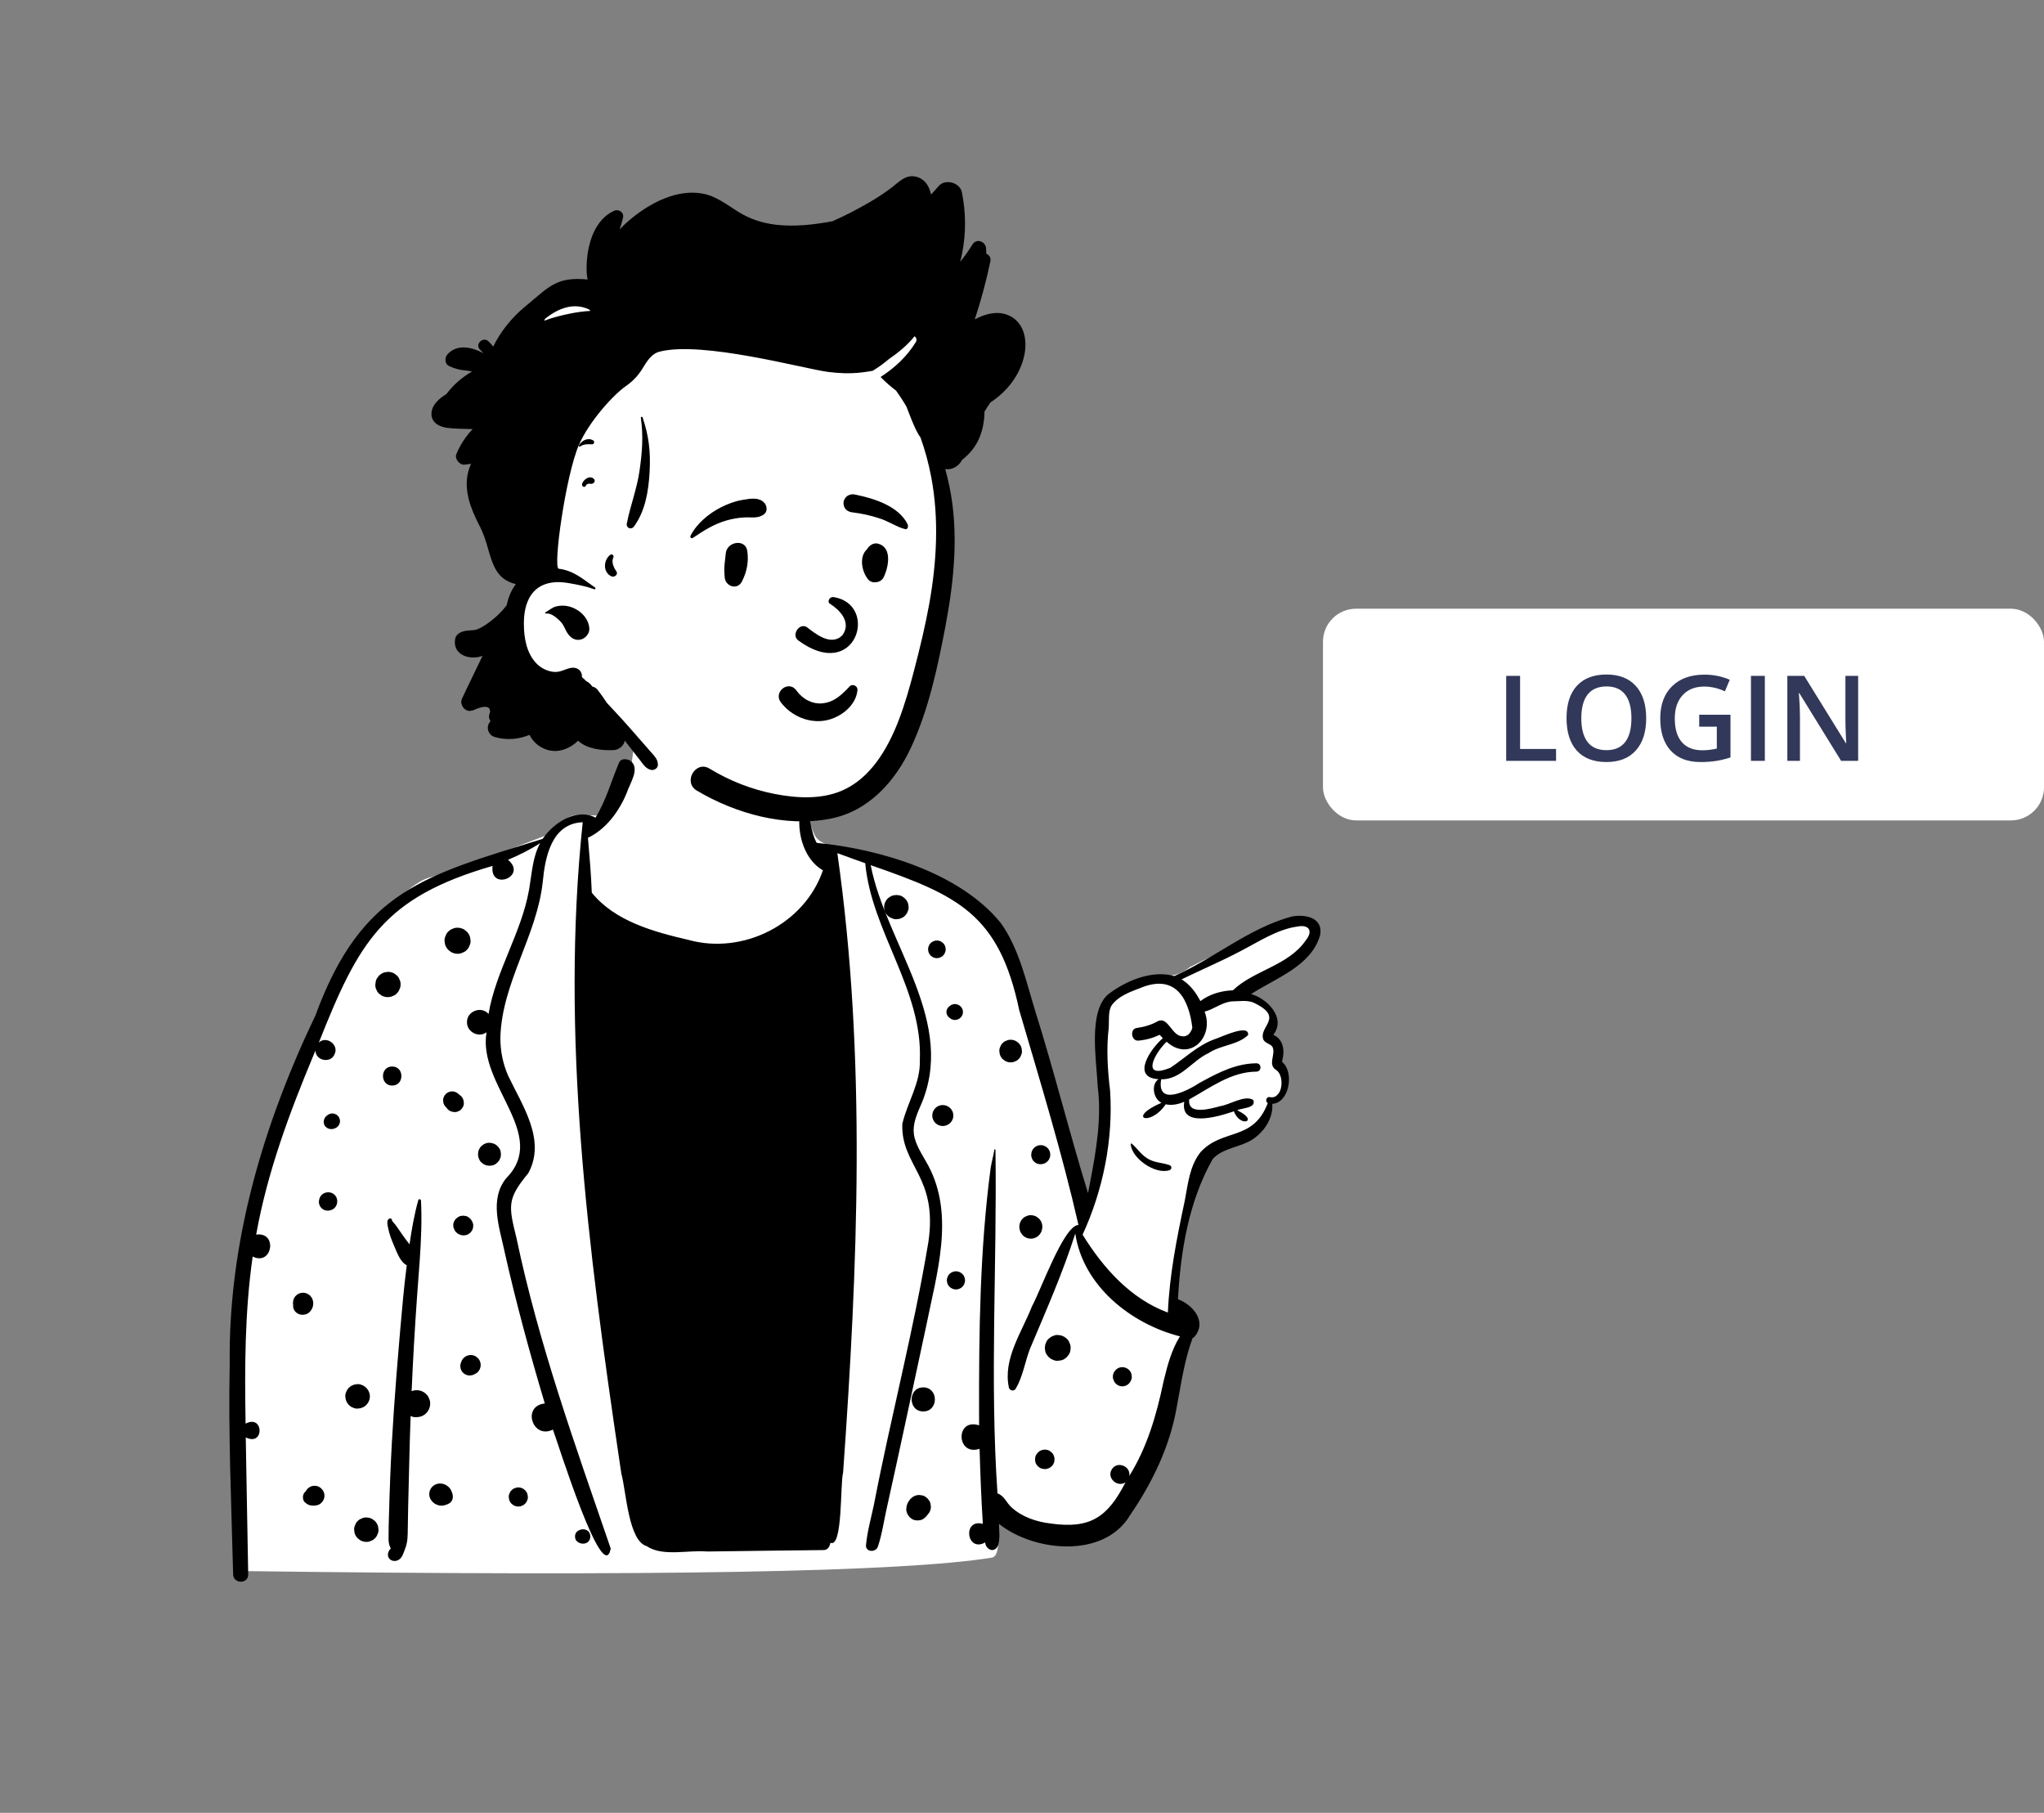 <svg width="309" height="274" viewBox="0 0 309 274" fill="none" xmlns="http://www.w3.org/2000/svg">
<rect x="0" y="0" width="309" height="274" fill="#808080" stroke="none"/>
<path fill-rule="evenodd" clip-rule="evenodd" d="M107.916 107.257C113.122 107.514 121.228 109.746 121.633 111.173C122.266 113.401 120.906 121.752 123.18 126.251C124.15 128.169 127.831 127.997 129.258 128.621C134.031 130.711 148.161 134.674 151.074 139.664C152.241 141.663 159.414 166.47 163.225 179.125C163.655 180.552 164.14 181.872 164.668 183.094L164.862 182.144C166.416 174.495 167.193 169.865 167.193 168.253C167.193 165.734 165.184 155.106 167.193 152.404C169.182 149.728 173.974 147.54 176.131 147.497L176.195 147.496C177.611 147.496 178.84 147.054 179.881 146.168L181.407 145.4C189.173 141.503 193.711 139.365 195.019 138.986C197.107 138.383 200.661 139.669 198.884 141.6C197.699 142.887 194.723 145.165 189.954 148.432L188.156 149.861L188.373 149.975C190.697 151.198 192.064 152.228 192.472 153.064C192.894 153.926 192.692 154.946 191.866 156.123L191.991 156.245C193.035 157.27 193.558 157.958 193.558 158.308V160.019C194.597 161.541 194.857 162.81 194.337 163.827C193.818 164.844 192.994 165.725 191.866 166.47C191.034 168.657 190.045 170.213 188.896 171.139C187.747 172.065 185.762 172.836 182.941 173.452L180.388 179.558L178.319 188.136L177.277 197.708L177.579 197.927C178.982 198.949 179.881 199.707 179.881 200.49C179.881 201.71 174.22 230.393 165.413 231.676C163.509 231.954 153.631 230.592 150.388 227.953L150.436 228.238C151.199 232.848 151.037 235.243 149.951 235.421C136.605 237.609 98.7 238.285 36.237 237.449C35.866 204.29 37.546 182.207 41.279 171.199C50.825 143.046 61.349 133.43 65.031 132.606C68.257 131.885 79.441 127.433 82.568 126.251C84.609 125.48 85.046 123.167 87.372 123.167L87.56 123.168C89.809 123.19 91.803 123.593 92.924 122.436C95.865 119.4 95.042 115.197 96.262 111.173C96.935 108.956 101.528 106.942 107.916 107.257Z" fill="white"/>
<path fill-rule="evenodd" clip-rule="evenodd" d="M93.614 115.207C93.92 114.602 94.731 114.68 95.266 114.955C96.871 116.129 95.192 118.404 94.748 119.836C93.605 122.614 91.621 125.329 88.883 126.628C89.11 129.39 89.367 132.145 89.462 134.916C92.963 139.26 98.867 140.846 104.107 142.065C112.338 144.342 121.628 139.677 124.406 131.539C121.244 129.743 120.221 125.038 121.164 121.756C121.246 121.525 121.604 121.423 121.731 121.681C122.597 123.462 122.481 125.635 123.465 127.394C132.913 128.299 145.105 131.864 151.294 139.506C154.037 143.329 155.124 148.301 156.475 152.732C159.357 161.867 161.654 171.186 164.48 180.33L164.814 178.6C165.727 173.834 166.557 169.004 165.94 164.157L165.929 163.925C165.728 160.068 164.521 152.901 167.511 150.297C170.216 148.23 174.135 146.569 177.529 147.522C183.569 144.833 188.783 140.306 195.216 138.542C197.196 138.135 200.045 138.617 199.577 141.304C198.28 146.003 192.848 147.827 189.135 150.249C191.515 150.895 194.417 153.789 192.557 156.314C192.541 156.359 192.527 156.393 192.513 156.419C194.021 157.088 194.232 158.768 193.862 160.209C193.824 160.589 193.724 160.262 193.948 160.607C195.649 162.212 194.897 166.686 192.334 166.838C192.502 168.958 191.14 171.017 189.416 172.173C187.557 173.419 184.87 173.472 183.331 175.178C179.718 181.549 178.472 189.071 178.078 196.367C180.46 197.259 182.596 199.925 180.433 202.187C180.39 202.192 180.347 202.197 180.304 202.2C179.05 205.548 178.566 209.117 177.902 212.614C176.882 218.579 174.222 224.057 170.826 229.027C166.899 235.606 156.338 234.563 151.017 230.317C151.039 231.431 151.222 232.538 150.866 233.615C150.339 234.776 149.055 234.274 148.928 233.13C146.116 234.712 145.453 229.491 148.58 230.319C148.339 226.544 148.2 222.763 148.087 218.982C144.547 220.128 144.395 214.254 148.015 215.429L148.011 213.805C147.984 201.354 148.122 188.86 149.765 176.507C149.917 175.583 150.174 174.69 150.324 173.771C150.34 173.676 150.488 173.703 150.489 173.794C150.743 191.088 149.613 208.42 150.792 225.72C151.774 226.019 152.165 227.146 152.892 227.802C154.505 229.292 156.703 230.018 158.851 230.27C164.868 231.114 167.466 229.276 170.145 224.045C168.937 224.853 167.304 223.427 168.04 222.148L168.063 222.11C168.828 220.755 170.989 221.567 170.715 223.084C173.409 218.769 174.819 213.904 175.86 208.967L176.001 208.378C176.507 206.282 177.164 203.88 178.38 201.984C170.967 200.095 163.716 194.337 162.556 186.439C160.674 192.353 158.124 198.134 155.694 203.886C154.943 205.886 154.631 208.036 153.555 209.891C153.305 210.32 152.67 210.21 152.529 209.757C151.561 205.431 154.493 201.316 156.015 197.421C157.258 195.22 160.826 185.168 163.038 185.144C160.553 174.247 157.237 163.431 154.08 152.67C151.027 138.139 144.805 135.337 131.625 130.762C134.002 142.88 144.856 154.609 139.08 167.319L138.94 167.648C138.349 169.05 137.859 170.462 138.271 172C138.671 173.492 139.583 174.788 140.312 176.13C144.388 183.712 141.582 192.567 140.006 200.463C138.015 209.723 136.049 218.991 133.991 228.237C133.586 230.081 133.323 231.981 132.71 233.769C132.394 234.691 130.816 234.603 130.918 233.527C131.112 231.44 131.698 229.404 132.128 227.354C134.69 214.081 138.157 200.964 140.361 187.634C141.779 177.765 136.197 176.249 136.405 169.873C137.164 166.612 139.172 163.702 139.057 160.226C139.503 149.589 131.757 140.813 130.8 130.467L129.111 129.864C128.267 129.562 127.424 129.258 126.584 128.946C131.008 159.889 129.664 191.509 127.453 222.605C127.001 224.04 127.431 234.063 125.537 233.173C125.441 233.733 125.144 234.284 124.497 234.281C118.623 234.335 112.748 234.428 106.874 234.498C104.048 234.238 100.165 235.317 97.762 233.686C94.987 232.894 94.668 225.378 93.927 222.7L93.637 220.751C88.923 188.917 84.703 156.426 88.092 124.276C83.377 124.458 82.404 129.548 82.054 133.253C81.18 141.433 75.896 148.477 75.643 156.75C75.621 158.757 76 160.702 76.802 162.545C78.931 167.06 82.612 172.28 79.861 177.323C76.607 181.248 76.889 182.282 78.082 187.133C81.442 203.171 87.02 218.59 92.326 234.053C91.173 240.063 84.238 217.751 83.586 216.068C80.516 217.612 78.839 212.489 82.36 212.124C80.099 204.552 78.017 196.924 76.284 189.212L76.239 188.994C75.473 185.431 73.968 181.259 76.51 178.098C83.066 171.467 72.179 164.055 73.552 156.023C72.366 156.902 70.571 155.977 70.598 154.5C70.544 152.837 72.778 151.985 73.853 153.254C74.957 146.737 78.802 141.047 79.965 134.549L80.018 134.244C80.412 131.947 80.523 129.531 81.651 127.438C80.116 128.435 78.481 129.241 76.799 129.952C79.806 132.464 73.984 134.757 74.465 130.876C57.977 135.648 54.251 142.301 48.197 157.581C49.328 156.482 51.265 157.904 50.588 159.306C50.048 160.782 47.692 160.35 47.693 158.777L47.417 159.435C43.746 168.214 40.405 177.207 38.726 186.602C42.02 186.137 41.181 191.402 38.197 189.918C36.999 198.274 36.98 206.748 37.127 215.171C39.905 213.714 39.988 218.665 37.153 217.253C37.257 224.156 37.409 231.059 37.523 237.962C37.547 239.431 35.281 239.424 35.245 237.962C34.98 227.355 34.498 216.73 34.727 206.12C34.511 187.706 39.804 169.958 47.69 153.462C54.668 134.469 64.306 132.309 82.038 126.787C83.675 124.357 87.172 122.058 90.026 123.584C91.622 121.007 92.433 117.953 93.614 115.207ZM63.232 181.403C63.299 181.169 63.633 181.228 63.643 181.458C63.792 184.438 63.66 187.437 63.456 190.429C63.332 192.256 63.181 194.08 63.052 195.895C62.711 200.681 62.435 205.473 62.226 210.268C62.3 210.238 62.375 210.211 62.453 210.19C62.814 210.091 63.175 210.091 63.536 210.19C63.858 210.28 64.139 210.437 64.382 210.664L64.433 210.714C64.632 210.897 64.773 211.116 64.855 211.368C64.972 211.592 65.031 211.832 65.031 212.088L65.03 212.152C65.028 212.52 64.937 212.862 64.751 213.18C64.571 213.486 64.328 213.729 64.022 213.911C63.704 214.095 63.363 214.186 62.995 214.188C62.956 214.192 62.916 214.195 62.877 214.197C62.603 214.208 62.348 214.151 62.112 214.027L62.076 214.017C61.987 216.449 61.914 218.883 61.86 221.318C61.812 223.439 61.748 225.561 61.705 227.682L61.685 228.744L61.646 231.089C61.633 232.054 61.639 232.977 61.312 233.887L61.272 233.992C61.036 234.599 60.852 235.445 60.221 235.783C59.718 236.053 59.038 235.953 58.749 235.427C58.506 234.987 58.717 234.355 59.076 234.058C59.069 234.038 59.058 234.02 59.049 234.001C58.994 233.84 58.91 233.688 58.86 233.525C58.702 233.011 58.745 232.462 58.744 231.927C58.744 230.984 58.776 230.04 58.801 229.098C58.856 227.093 58.92 225.089 58.999 223.086C59.264 216.364 59.765 209.643 60.337 202.94L60.532 200.678C60.791 197.67 61.059 194.659 61.438 191.666C61.456 191.523 61.474 191.38 61.494 191.237C61.29 191.135 61.101 190.994 60.95 190.836C60.348 190.204 59.983 189.259 59.641 188.445L59.562 188.259C59.19 187.39 58.847 186.511 58.67 185.578L58.653 185.492C58.573 185.095 58.413 184.391 58.835 184.198C59.054 184.098 59.194 184.17 59.265 184.39C59.275 184.418 59.267 184.45 59.251 184.475C59.424 184.741 59.696 184.99 59.868 185.237L60.455 186.076L60.745 186.498C61.113 187.04 61.506 187.558 61.912 188.07C62.232 185.825 62.623 183.589 63.232 181.403ZM87.31 231.429C88.045 230.853 89.24 231.166 89.24 232.228C89.24 233.295 88.043 233.602 87.31 233.027L87.274 233L87.239 232.971C86.84 232.659 86.826 231.848 87.209 231.509L87.239 231.484C87.262 231.465 87.285 231.447 87.31 231.429ZM55.316 229.354L55.379 229.355C55.711 229.355 56.02 229.439 56.308 229.608C56.433 229.702 56.556 229.799 56.681 229.895C56.91 230.124 57.067 230.396 57.155 230.709L57.221 231.198C57.23 231.452 57.178 231.688 57.062 231.908C56.987 232.137 56.86 232.335 56.681 232.501C56.513 232.682 56.317 232.809 56.088 232.882C55.887 232.988 55.672 233.042 55.442 233.042L55.379 233.041C55.045 233.041 54.735 232.957 54.448 232.789C54.323 232.694 54.199 232.598 54.074 232.501C53.847 232.273 53.688 232.001 53.601 231.688C53.579 231.525 53.558 231.361 53.535 231.198C53.526 230.944 53.579 230.709 53.694 230.489C53.769 230.26 53.895 230.062 54.074 229.895C54.242 229.715 54.439 229.588 54.667 229.515C54.869 229.408 55.085 229.354 55.316 229.354ZM138.966 225.956L139.434 226.019C139.883 226.12 140.244 226.451 140.485 226.828C140.614 227.03 140.683 227.248 140.694 227.482C140.746 227.715 140.735 227.949 140.662 228.183C140.608 228.412 140.503 228.612 140.347 228.782C140.294 228.866 140.231 228.943 140.16 229.011C140.013 229.256 139.792 229.416 139.563 229.581C139.37 229.704 139.161 229.77 138.936 229.781C138.787 229.82 138.637 229.82 138.487 229.781C138.264 229.77 138.055 229.704 137.862 229.581C137.747 229.493 137.633 229.404 137.52 229.316C137.42 229.2 137.327 229.08 137.24 228.955C137.181 228.818 137.124 228.682 137.067 228.546C136.961 228.219 137.013 227.929 137.07 227.602C137.079 227.547 137.093 227.497 137.113 227.443L137.152 227.339C137.255 227.068 137.309 226.975 137.492 226.739L137.561 226.646C137.596 226.6 137.632 226.554 137.672 226.514C137.787 226.396 137.949 226.297 138.078 226.196C138.353 226.036 138.65 225.958 138.966 225.956ZM78.296 224.811L78.356 224.812C78.615 224.814 78.858 224.878 79.083 225.009L79.376 225.236C79.555 225.416 79.678 225.627 79.748 225.872C79.764 226.001 79.782 226.129 79.799 226.256C79.807 226.455 79.766 226.64 79.674 226.814C79.617 226.993 79.517 227.146 79.376 227.279C79.246 227.418 79.09 227.518 78.911 227.577C78.755 227.658 78.588 227.701 78.409 227.702L78.356 227.7C78.095 227.7 77.852 227.634 77.626 227.504L77.333 227.279C77.155 227.098 77.031 226.885 76.962 226.64C76.946 226.512 76.928 226.385 76.91 226.256C76.903 226.058 76.944 225.872 77.035 225.7C77.094 225.522 77.192 225.366 77.333 225.236C77.464 225.095 77.619 224.994 77.798 224.937C77.954 224.855 78.119 224.814 78.296 224.811ZM66.503 224.221C66.876 224.217 67.255 224.322 67.561 224.539C67.857 224.749 68.082 224.977 68.227 225.318C68.266 225.411 68.305 225.502 68.34 225.595C68.493 226.004 68.522 226.415 68.309 226.816C68.104 227.204 67.661 227.373 67.264 227.489C66.928 227.59 66.547 227.606 66.213 227.486C66.047 227.427 65.884 227.364 65.734 227.273C65.454 227.1 65.302 226.894 65.114 226.64C64.968 226.39 64.894 226.118 64.894 225.829C64.894 225.538 64.968 225.268 65.114 225.016C65.402 224.524 65.934 224.224 66.503 224.221ZM47.561 224.565C48.033 224.565 48.447 224.784 48.731 225.152C49.019 225.525 49.124 225.99 48.997 226.453C48.863 226.943 48.458 227.372 47.956 227.495C47.584 227.586 47.28 227.583 46.91 227.52C46.597 227.466 46.358 227.28 46.119 227.087C45.845 226.864 45.761 226.456 45.806 226.128C45.849 225.799 46.001 225.584 46.231 225.389L46.233 225.384L46.147 225.45C46.179 225.422 46.212 225.391 46.244 225.361C46.254 225.343 46.263 225.323 46.272 225.304C46.404 225.078 46.583 224.901 46.807 224.769C47.041 224.633 47.291 224.565 47.561 224.565ZM157.565 219.152C157.824 219.082 158.085 219.082 158.344 219.152C158.535 219.196 158.701 219.284 158.843 219.414C158.986 219.508 159.103 219.627 159.191 219.775L159.219 219.825C159.423 220.172 159.455 220.569 159.368 220.955C159.259 221.432 158.819 221.867 158.344 221.979L158.328 221.982L158.312 221.986C158.119 222.047 157.924 222.056 157.731 222.011C157.536 222.002 157.356 221.945 157.19 221.838C156.979 221.702 156.802 221.527 156.666 221.316C156.559 221.148 156.502 220.968 156.493 220.773C156.459 220.644 156.459 220.515 156.493 220.387C156.502 220.192 156.559 220.011 156.666 219.843L156.895 219.548L156.918 219.529C157.1 219.346 157.316 219.221 157.565 219.152ZM139.574 209.693C141.916 209.693 141.913 213.328 139.574 213.328C137.231 213.328 137.234 209.693 139.574 209.693ZM53.802 209.234C54.049 209.178 54.296 209.189 54.541 209.266C54.689 209.328 54.836 209.391 54.982 209.452L55.357 209.741C55.427 209.8 55.461 209.865 55.525 209.949L55.606 210.054C55.722 210.209 55.725 210.242 55.852 210.574C55.938 210.892 55.938 211.21 55.852 211.529C55.811 211.682 55.749 211.827 55.668 211.961C55.595 212.09 55.507 212.203 55.408 212.307L55.357 212.358C55.189 212.538 54.991 212.665 54.762 212.74C54.617 212.825 54.462 212.866 54.296 212.866C54.049 212.921 53.802 212.91 53.558 212.833C53.41 212.771 53.263 212.708 53.116 212.647L52.741 212.358L52.452 211.983L52.359 211.762L52.266 211.541L52.2 211.05C52.191 210.794 52.243 210.558 52.359 210.336C52.403 210.181 52.482 210.043 52.596 209.929C52.679 209.789 52.789 209.679 52.929 209.596C53.043 209.482 53.181 209.403 53.336 209.359C53.481 209.275 53.636 209.234 53.802 209.234ZM169.673 206.637C169.868 206.63 170.05 206.67 170.218 206.76C170.277 206.78 170.335 206.805 170.39 206.833C170.606 206.96 170.778 207.132 170.905 207.346C171.008 207.511 171.065 207.688 171.074 207.879C171.113 208.051 171.11 208.225 171.063 208.397L171.048 208.449C171.008 208.59 170.949 208.721 170.871 208.84C170.863 208.855 170.855 208.869 170.844 208.881C170.724 209.071 170.565 209.226 170.369 209.343C170.151 209.468 169.916 209.532 169.663 209.534C169.157 209.534 168.721 209.261 168.455 208.84C168.417 208.781 168.396 208.706 168.369 208.646C168.346 208.588 168.308 208.515 168.288 208.449C168.221 208.195 168.221 207.941 168.288 207.688C168.333 207.502 168.417 207.339 168.544 207.201C168.646 207.046 168.78 206.923 168.946 206.833C169.152 206.713 169.374 206.649 169.609 206.638L169.673 206.637ZM70.761 204.858C71.008 204.791 71.254 204.785 71.5 204.843L71.562 204.858C71.758 204.905 71.928 204.994 72.074 205.126C72.237 205.234 72.368 205.375 72.462 205.55C72.598 205.784 72.666 206.038 72.668 206.309C72.666 206.581 72.598 206.835 72.462 207.069C72.328 207.296 72.147 207.475 71.921 207.609L71.724 207.704C71.56 207.807 71.385 207.863 71.195 207.871C71.068 207.906 70.941 207.906 70.816 207.871C70.688 207.871 70.568 207.84 70.457 207.775C70.336 207.741 70.232 207.68 70.143 207.591C69.987 207.491 69.866 207.359 69.776 207.192L69.632 206.851L69.582 206.472L69.632 206.095L69.71 205.909C69.782 205.653 69.91 205.432 70.098 205.244C70.285 205.058 70.507 204.93 70.761 204.858ZM159.38 201.843C159.641 201.761 159.9 201.75 160.16 201.807C160.335 201.807 160.499 201.852 160.651 201.941C160.817 201.988 160.96 202.07 161.082 202.192C161.294 202.329 161.46 202.511 161.584 202.738L161.78 203.205C161.898 203.507 161.855 203.952 161.784 204.256C161.725 204.506 161.611 204.724 161.441 204.91C161.355 205.055 161.241 205.169 161.096 205.255C160.93 205.406 160.74 205.513 160.523 205.576L160.463 205.593L160.442 205.598C160.438 205.6 160.435 205.6 160.431 205.6C160.429 205.602 160.426 205.602 160.424 205.602C160.338 205.623 160.251 205.636 160.16 205.639C159.9 205.696 159.641 205.686 159.38 205.604C159.227 205.539 159.071 205.473 158.916 205.407C158.784 205.307 158.653 205.205 158.521 205.103C158.419 204.971 158.317 204.838 158.215 204.708C158.072 204.485 157.996 204.242 157.985 203.982C157.938 203.809 157.938 203.637 157.985 203.464C157.985 203.287 158.03 203.125 158.117 202.972C158.196 202.73 158.33 202.52 158.521 202.343C158.653 202.241 158.784 202.14 158.916 202.039C159.071 201.973 159.227 201.907 159.38 201.843ZM45.407 195.444C45.677 195.371 45.947 195.371 46.217 195.444L46.58 195.596C46.758 195.693 46.9 195.823 47.007 195.989C47.143 196.136 47.233 196.309 47.28 196.508C47.386 196.779 47.373 197.21 47.289 197.487C47.194 197.802 47.048 198.052 46.821 198.288C46.444 198.678 45.865 198.79 45.352 198.672C45.211 198.64 45.077 198.577 44.955 198.501C44.568 198.261 44.307 197.843 44.309 197.38C44.309 197.33 44.312 197.28 44.319 197.23C44.294 197.128 44.285 197.022 44.289 196.911L44.342 196.508L44.346 196.497C44.417 196.241 44.546 196.02 44.734 195.832C44.907 195.661 45.109 195.536 45.34 195.462L45.398 195.444H45.407ZM180.25 155.31C179.762 151.306 177.927 147 172.329 149.35L171.913 149.506C170.528 150.031 168.914 150.72 168.071 151.931C167.49 152.766 167.686 154.384 167.606 155.358C167.241 158.525 167.437 161.688 167.817 164.841C168.308 172.234 166.754 179.893 163.66 186.611C166.757 191.622 170.9 196.296 176.553 198.384C176.792 192.687 177.907 187.095 179.094 181.535L179.141 181.293C179.616 178.786 179.853 176.213 181.499 174.128C184.848 170.492 189.453 172.55 191.657 166.709C191.194 166.475 191.449 165.674 192.007 165.828C193.94 166.171 194.254 162.588 192.931 161.724C191.553 160.884 192.94 159.333 192.354 158.214C192.027 157.731 191.321 157.715 191.001 157.159C190.153 155.113 194.397 153.801 189.406 151.495C188.384 151.131 187.242 151.357 186.212 151.352C184.696 151.494 183.492 152.562 182.105 152.898C183.615 156.807 179.806 160.571 176.369 157.449C174.499 159.217 172.407 163.248 176.954 161.369C179.179 159.883 181.095 157.963 183.678 157.048L183.733 157.031C184.692 156.717 188.888 154.678 188.68 156.443C187.108 157.96 184.516 157.942 182.695 159.174C180.172 160.341 178.558 163.17 175.536 163.131C174.84 167.361 179.639 164.787 181.426 163.62L181.922 163.351C184.443 161.989 187.001 160.728 189.941 160.711C190.753 160.705 190.749 161.957 189.941 161.967C186.11 161.991 182.992 164.386 179.782 166.167C179.466 168.637 183.082 167.556 184.453 167.191C185.892 166.989 188.202 165.433 189.461 166.255C189.953 167.52 187.786 167.426 187.032 167.81C190.476 169.464 187.459 170.506 186.535 167.964L186.265 168.056C183.959 168.831 178.367 170.427 179.032 166.52C178.188 166.893 177.159 167.117 176.226 166.909C173.9 170.35 170.191 169.019 175.583 166.673C174.368 166.108 173.962 163.925 175.129 163.113C170.885 162.854 174.036 158.4 175.793 156.915C175.627 156.748 175.466 156.576 175.316 156.403C174.303 156.886 173.239 157.179 172.1 157.283C171.01 157.381 170.767 155.526 171.843 155.374C172.995 155.211 174.057 154.904 175.072 154.324C176.61 153.66 177.135 156.515 178.675 156.616C179.514 156.782 180.082 156.046 180.25 155.31ZM144.515 192.145C144.886 192.145 145.217 192.3 145.487 192.547C145.757 192.794 145.873 193.164 145.889 193.517C145.896 193.707 145.857 193.884 145.771 194.048C145.715 194.218 145.621 194.365 145.487 194.49C145.237 194.738 144.867 194.892 144.515 194.892C144.143 194.892 143.812 194.736 143.542 194.49C143.273 194.241 143.157 193.873 143.14 193.517C143.133 193.33 143.173 193.153 143.258 192.988C143.308 192.836 143.39 192.7 143.503 192.585L143.542 192.547C143.793 192.297 144.163 192.145 144.515 192.145ZM155.777 183.668L155.837 183.669C156.151 183.671 156.443 183.749 156.714 183.907C156.832 183.998 156.95 184.087 157.066 184.179C157.283 184.397 157.431 184.652 157.513 184.947C157.597 185.255 157.597 185.564 157.513 185.871C157.485 186.048 157.419 186.22 157.315 186.368C157.161 186.624 156.957 186.829 156.7 186.981C156.434 187.137 156.146 187.213 155.837 187.215C155.528 187.213 155.24 187.137 154.974 186.981C154.716 186.829 154.513 186.624 154.361 186.368C154.255 186.22 154.189 186.048 154.161 185.871C154.077 185.564 154.077 185.255 154.161 184.947C154.237 184.673 154.37 184.433 154.562 184.226L154.607 184.179C154.765 184.009 154.951 183.889 155.167 183.819C155.357 183.719 155.56 183.669 155.777 183.668ZM69.824 183.764C69.957 183.728 70.087 183.728 70.219 183.764C70.416 183.773 70.6 183.832 70.77 183.939C70.87 184.018 70.97 184.095 71.07 184.171L71.157 184.276C71.344 184.503 71.349 184.542 71.492 184.888C71.551 185.081 71.56 185.274 71.517 185.467C71.517 185.598 71.483 185.719 71.418 185.832C71.383 185.955 71.322 186.062 71.231 186.152C71.166 186.261 71.081 186.348 70.972 186.413C70.832 186.54 70.668 186.627 70.479 186.672L70.094 186.724C70.044 186.717 69.993 186.71 69.942 186.704C69.882 186.702 69.824 186.695 69.766 186.684L69.708 186.672L69.655 186.658C69.585 186.637 69.517 186.61 69.451 186.575C69.326 186.54 69.217 186.477 69.124 186.384C68.963 186.281 68.835 186.141 68.742 185.968L68.717 185.911C68.683 185.85 68.654 185.787 68.632 185.719C68.572 185.612 68.542 185.498 68.54 185.374C68.504 185.21 68.507 185.048 68.549 184.885L68.565 184.831L68.702 184.504C68.774 184.393 68.849 184.28 68.945 184.189C69.003 184.138 69.145 184.027 69.225 183.972L69.274 183.939C69.444 183.832 69.628 183.773 69.824 183.764ZM48.281 181.208C48.538 180.195 49.868 179.875 50.591 180.599C51.315 181.323 50.995 182.652 49.982 182.91L49.866 182.938C48.887 183.187 48.004 182.302 48.252 181.323L48.281 181.208ZM170.933 172.941C170.926 172.841 171.055 172.806 171.119 172.865C171.98 173.637 172.529 174.563 173.574 175.161C174.625 175.762 175.708 175.714 176.803 176.102C177.175 176.234 177.177 176.731 176.803 176.861C174.73 177.585 171.09 175.131 170.933 172.941ZM73.534 172.784C73.765 172.713 73.997 172.702 74.228 172.754C74.385 172.754 74.531 172.793 74.665 172.872C74.814 172.913 74.941 172.988 75.05 173.095C75.18 173.172 75.284 173.278 75.362 173.408C75.516 173.576 75.62 173.773 75.673 173.998L75.734 174.461L75.673 174.924C75.614 175.061 75.555 175.201 75.498 175.338L75.338 175.555C75.209 175.727 75.188 175.729 74.874 175.962C74.674 176.089 74.458 176.159 74.228 176.168C74.074 176.211 73.92 176.211 73.765 176.168C73.609 176.168 73.463 176.128 73.327 176.05C73.18 176.009 73.052 175.934 72.943 175.826C72.754 175.703 72.605 175.54 72.496 175.338C72.437 175.201 72.378 175.061 72.321 174.924L72.258 174.461L72.321 173.998L72.325 173.984C72.407 173.694 72.553 173.442 72.764 173.229L73.111 172.961C73.246 172.874 73.388 172.829 73.534 172.784ZM156.952 173.131C157.447 172.995 157.99 173.138 158.353 173.501C158.716 173.864 158.859 174.405 158.723 174.901C158.589 175.383 158.201 175.774 157.717 175.905C157.572 175.944 157.426 175.966 157.277 175.959C157.029 175.957 156.797 175.894 156.58 175.769L156.302 175.553C156.166 175.428 156.071 175.279 156.015 175.108C155.928 174.943 155.889 174.767 155.896 174.575L155.894 174.541C155.889 174.473 155.897 174.405 155.919 174.339C155.919 174.269 155.93 174.202 155.948 174.135C156.078 173.653 156.471 173.263 156.952 173.131ZM50.241 168.291C50.4 168.285 50.548 168.318 50.686 168.391C50.831 168.437 50.954 168.516 51.058 168.63C51.172 168.734 51.251 168.859 51.297 169.002C51.37 169.14 51.403 169.288 51.397 169.447C51.397 169.656 51.344 169.851 51.24 170.03C51.179 170.109 51.119 170.187 51.058 170.264C50.915 170.409 50.745 170.507 50.548 170.563L50.434 170.602C50.266 170.663 50.102 170.666 49.927 170.643C49.743 170.618 49.573 170.568 49.423 170.454C49.276 170.368 49.16 170.252 49.074 170.105L48.976 169.873C48.955 169.794 48.946 169.676 48.94 169.594C48.94 169.581 48.94 169.571 48.938 169.558C48.938 169.488 48.96 169.319 48.978 169.249C49.017 169.102 49.097 168.963 49.189 168.845C49.267 168.722 49.374 168.625 49.507 168.554L49.519 168.545L49.532 168.536C49.573 168.507 49.616 168.479 49.659 168.448C49.837 168.344 50.032 168.291 50.241 168.291ZM142.519 167.022C142.805 167.022 143.071 167.095 143.317 167.238C143.326 167.242 143.335 167.245 143.342 167.249C143.578 167.388 143.766 167.576 143.905 167.812C144.048 168.057 144.12 168.321 144.12 168.604C144.12 168.888 144.048 169.151 143.905 169.395C143.766 169.632 143.578 169.819 143.342 169.959C143.335 169.964 143.326 169.967 143.317 169.971C143.071 170.114 142.805 170.185 142.519 170.187C142.235 170.185 141.968 170.114 141.722 169.971C141.239 169.689 140.937 169.161 140.937 168.604C140.937 168.046 141.239 167.519 141.722 167.238C141.968 167.095 142.235 167.022 142.519 167.022ZM68.309 164.955L68.358 164.954C68.547 164.947 68.724 164.986 68.886 165.074C69.056 165.129 69.204 165.224 69.33 165.358L69.591 165.576L69.666 165.637C69.679 165.648 69.691 165.658 69.703 165.669C69.878 165.846 69.998 166.053 70.066 166.293C70.087 166.43 70.105 166.566 70.12 166.704C70.159 167.061 69.948 167.428 69.716 167.682C69.591 167.816 69.442 167.91 69.271 167.967C69.106 168.053 68.928 168.092 68.738 168.085C68.35 168.052 67.982 167.969 67.704 167.669C67.671 167.633 67.641 167.596 67.609 167.558L67.385 167.301C67.216 167.129 67.098 166.927 67.033 166.695C67.015 166.571 66.999 166.45 66.983 166.328C66.967 165.962 67.146 165.619 67.385 165.358C67.607 165.116 67.982 164.969 68.309 164.955ZM59.289 161.192C61.147 161.192 61.143 164.075 59.289 164.075C57.432 164.075 57.435 161.192 59.289 161.192ZM152.726 157.149L152.785 157.15C153.092 157.152 153.38 157.229 153.646 157.385L153.993 157.651C154.204 157.865 154.35 158.116 154.432 158.405C154.452 158.557 154.472 158.709 154.493 158.859C154.502 159.095 154.452 159.315 154.345 159.519C154.277 159.73 154.159 159.913 153.993 160.069C153.837 160.235 153.655 160.353 153.442 160.421C153.239 160.528 153.019 160.579 152.785 160.57C152.476 160.568 152.188 160.491 151.922 160.335C151.806 160.246 151.691 160.157 151.575 160.069C151.38 159.871 151.241 159.643 151.157 159.381L151.137 159.315L151.075 158.859C151.066 158.625 151.116 158.405 151.223 158.201C151.291 157.989 151.409 157.806 151.575 157.651C151.73 157.484 151.915 157.367 152.125 157.299C152.312 157.2 152.512 157.15 152.726 157.149ZM144.355 151.753C144.522 151.747 144.675 151.781 144.82 151.856C144.968 151.904 145.097 151.988 145.206 152.105C145.437 152.289 145.578 152.657 145.578 152.955C145.578 153.254 145.437 153.622 145.206 153.806C145.056 153.954 144.879 154.058 144.675 154.115L144.355 154.158C144.045 154.173 143.728 154.01 143.507 153.806C143.462 153.765 143.419 153.724 143.374 153.685C143.173 153.499 143.085 153.222 143.072 152.955C143.067 152.814 143.098 152.682 143.162 152.559C143.203 152.43 143.274 152.321 143.374 152.226C143.419 152.187 143.462 152.146 143.507 152.105C143.748 151.881 144.03 151.769 144.355 151.753ZM197.389 142.138C198.564 140.708 197.88 139.69 196.115 140.044C193.076 140.455 190.215 142.376 187.538 143.754C184.616 145.298 181.605 146.571 178.624 148.021C179.854 148.776 180.769 149.958 181.467 151.308C182.862 150.248 184.645 149.742 186.385 149.676C189.543 146.651 194.771 145.959 197.389 142.138ZM58.663 146.888C58.982 146.889 59.28 146.964 59.56 147.113L59.619 147.147L60.002 147.443C60.187 147.615 60.318 147.818 60.395 148.053C60.513 148.278 60.566 148.523 60.557 148.784C60.566 149.045 60.513 149.288 60.395 149.513C60.318 149.749 60.187 149.951 60.002 150.123C59.896 150.26 59.76 150.367 59.598 150.446C59.446 150.509 59.296 150.573 59.144 150.637C58.974 150.691 58.778 150.698 58.593 150.707C58.259 150.705 57.949 150.621 57.659 150.453L57.284 150.164C57.103 149.996 56.974 149.797 56.899 149.567C56.793 149.364 56.739 149.147 56.739 148.915L56.74 148.852C56.74 148.838 56.74 148.821 56.742 148.805C56.764 148.637 56.787 148.469 56.81 148.301C56.869 148.055 56.982 147.838 57.15 147.656C57.193 147.57 57.25 147.5 57.323 147.443C57.559 147.207 57.837 147.047 58.159 146.955C58.327 146.934 58.495 146.91 58.663 146.888ZM141.578 142.152L141.632 142.153C141.873 142.153 142.097 142.214 142.304 142.333C142.395 142.403 142.485 142.473 142.574 142.542C142.74 142.709 142.855 142.905 142.917 143.13L142.965 143.484C142.971 143.668 142.933 143.838 142.849 143.997C142.796 144.162 142.704 144.305 142.574 144.426C142.454 144.557 142.311 144.648 142.145 144.702C141.988 144.786 141.816 144.823 141.632 144.816C141.393 144.816 141.168 144.755 140.96 144.634C140.871 144.566 140.78 144.496 140.69 144.426C140.54 144.274 140.431 144.096 140.366 143.894L140.349 143.838L140.301 143.484C140.294 143.3 140.331 143.13 140.415 142.971C140.469 142.805 140.562 142.662 140.69 142.542C140.812 142.412 140.955 142.321 141.12 142.267C141.262 142.192 141.416 142.154 141.578 142.152ZM69.108 140.216L69.171 140.217C69.526 140.219 69.857 140.308 70.164 140.487C70.296 140.589 70.429 140.691 70.561 140.794C70.806 141.039 70.974 141.329 71.069 141.663L71.138 142.185C71.149 142.457 71.091 142.709 70.968 142.943C70.89 143.188 70.754 143.398 70.561 143.577C70.384 143.769 70.173 143.904 69.928 143.983C69.694 144.106 69.442 144.164 69.171 144.153C68.815 144.153 68.484 144.063 68.177 143.885C68.045 143.783 67.913 143.679 67.779 143.577C67.535 143.331 67.368 143.041 67.273 142.709L67.203 142.185C67.192 141.915 67.249 141.661 67.373 141.427C67.451 141.184 67.587 140.971 67.779 140.794C67.957 140.601 68.168 140.465 68.413 140.387C68.629 140.273 68.86 140.217 69.108 140.216ZM135.276 135.302C135.439 135.259 135.601 135.259 135.764 135.302C136.007 135.312 136.234 135.386 136.445 135.52L136.815 135.806C136.82 135.811 136.825 135.817 136.831 135.824C137.054 136.049 137.209 136.315 137.295 136.621L137.36 137.102C137.369 137.35 137.317 137.582 137.204 137.797C137.137 138.003 137.026 138.183 136.873 138.338L136.815 138.396C136.648 138.574 136.454 138.701 136.227 138.775C136.084 138.859 135.928 138.9 135.764 138.9C135.521 138.955 135.276 138.945 135.033 138.868C134.888 138.805 134.742 138.744 134.595 138.684L134.549 138.657C133.996 138.355 133.655 137.722 133.655 137.102C133.655 136.481 133.996 135.847 134.549 135.545C134.565 135.538 134.579 135.529 134.595 135.52C134.806 135.386 135.033 135.312 135.276 135.302Z" fill="black"/>
<path fill-rule="evenodd" clip-rule="evenodd" d="M133.562 41.292C124.007 38.487 91.147 41.362 90.335 41.97C89.005 43.075 82.537 46.581 81.531 47.382C72.431 57.029 81.106 71.355 80.438 82.993C80.481 87.121 78.722 90.89 77.914 94.861C77.573 96.942 77.648 99.095 78.732 100.964C80.639 104.302 84.665 104.979 87.94 106.325C89.57 107.027 91.092 108.022 92.488 109.111C101.885 117.425 107.115 123.118 120.826 121.243C120.896 121.897 121.476 122.541 122.195 122.248C123.878 121.563 125.549 120.835 127.247 120.185C127.61 121.06 128.653 121.31 129.359 120.537L129.363 120.543C132.506 117.993 134.505 114.506 135.99 110.773C137.029 108.619 137.88 106.372 138.53 104.058C138.603 103.796 138.593 103.563 138.527 103.361C141.527 93.022 142.637 82.126 141.847 71.392C141.687 69.177 141.269 66.933 141.372 64.709C141.465 62.7 142.33 60.799 142.99 58.928C146.392 50.973 141.191 43.797 133.562 41.292Z" fill="white"/>
<path fill-rule="evenodd" clip-rule="evenodd" d="M134.763 28.375L134.865 28.296C135.967 27.432 137.006 26.299 138.559 26.724C139.833 27.072 140.476 28.127 140.75 29.401C141.138 28.995 141.515 28.575 141.883 28.141C142.883 26.961 145.119 27.573 145.417 29.076C146.021 32.104 146.052 35.185 145.464 38.218C145.375 38.678 145.269 39.135 145.146 39.587C145.816 38.753 146.44 37.882 146.999 36.965C147.605 35.97 148.973 36.463 149.068 37.526C149.093 37.802 149.107 38.081 149.111 38.361C149.538 38.511 149.833 38.951 149.72 39.491C149.099 42.461 148.31 45.391 147.363 48.27C148.886 47.462 150.592 46.983 152.199 47.553C154.751 48.461 155.358 51.246 154.86 53.643C154.233 56.656 152.26 59.178 149.715 60.832C149.413 61.286 149.115 61.743 148.831 62.21C148.825 63.527 148.586 64.841 148.103 66.061C147.56 67.432 146.602 68.617 145.423 69.518C145.008 70.421 143.91 71.08 142.947 70.898L142.896 70.887L142.894 70.889C143.141 71.772 143.353 72.664 143.537 73.558C144.963 80.481 144.241 87.689 142.941 94.573L142.9 94.793C141.733 100.92 140.375 107.265 137.735 112.954C135.348 118.098 131.3 122.622 125.516 123.744C118.711 125.065 111.179 122.972 105.327 119.482C103.206 118.216 105.15 114.881 107.262 116.168C110.311 118.023 113.622 119.319 117.124 120.002C120.398 120.638 124.06 120.854 127.199 119.535C131.572 117.698 134.17 113.21 135.814 108.984C136.783 106.491 137.508 103.917 138.184 101.333C139.054 98.01 139.865 94.666 140.475 91.284C141.609 84.977 141.977 78.426 140.777 72.101C140.394 70.083 139.853 68.052 139.147 66.101C139.036 65.963 138.931 65.809 138.836 65.641C138.098 64.347 137.589 62.876 137.04 61.477C136.559 60.642 136.034 59.84 135.476 59.055C134.643 58.414 133.849 57.729 133.122 56.982C135.234 55.614 137.098 53.901 138.439 51.719C138.66 51.36 138.52 51.016 138.258 50.822C137.187 52.162 135.8 53.297 134.342 54.302C133.595 54.942 132.791 55.517 131.948 56.036C131.345 56.155 130.736 56.237 130.146 56.304C128.464 56.495 126.774 56.424 125.101 56.201C121.484 55.718 106.188 51.505 99.741 53.142C98.397 53.484 97.764 54.688 97.053 55.82C96.436 56.804 95.651 57.619 94.71 58.289L94.605 58.363C92.764 59.638 89.064 63.669 87.508 67.267C85.499 71.913 83.57 85.835 84.458 85.955C86.781 86.269 88.068 87.492 89.96 88.804C90.086 88.889 90.012 89.122 89.852 89.063C88.602 88.612 87.251 88.346 85.942 88.128C84.757 87.93 83.51 87.894 82.366 88.317C80.611 88.968 79.755 90.439 79.403 92.098C79.266 92.746 79.205 93.424 79.198 94.094L79.197 94.288C79.198 96.402 79.591 98.745 81.126 100.303C81.778 100.966 82.662 101.413 83.588 101.537C84.601 101.672 85.227 101.215 86.158 100.977C87.23 100.704 88.066 101.41 87.966 102.33C88.193 102.529 88.413 102.738 88.631 102.95L88.631 102.951L88.633 102.952C88.776 103.017 88.912 103.102 89.035 103.206C89.237 103.378 89.406 103.565 89.542 103.767C89.844 103.826 90.134 103.994 90.371 104.302C90.861 104.933 91.313 105.571 91.733 106.221C92.486 107.02 93.234 107.821 93.972 108.634C94.861 109.612 95.725 110.611 96.596 111.605L97.032 112.102C97.501 112.636 97.97 113.17 98.438 113.707L98.578 113.864C99.049 114.392 99.409 114.781 99.46 115.54C99.496 116.103 98.89 116.486 98.388 116.357C97.614 116.158 97.254 115.55 96.79 114.947L96.09 114.048L95.43 113.201C95.103 112.779 94.773 112.359 94.444 111.939C94.346 112.713 93.527 113.337 92.78 113.371L92.606 113.377C90.852 113.436 88.721 113.188 87.385 111.951C86.785 112.557 86.038 113.035 85.118 113.321C83.027 113.971 80.89 112.818 80.045 111.065C78.406 111.767 76.555 111.909 74.784 111.392C73.762 111.093 73.409 109.819 74.121 109.04L74.153 109.006L74.161 108.997C74.014 108.806 73.933 108.572 73.921 108.317C73.905 108.008 74.13 107.68 74.083 107.391C73.906 106.291 72.111 107.106 71.541 107.345C71.432 107.39 71.33 107.412 71.234 107.415C70.352 107.672 69.393 106.513 69.855 105.556C70.89 103.419 71.9 101.265 72.947 99.131C72.814 99.175 72.679 99.217 72.545 99.251C70.663 99.733 68.381 98.807 68.815 96.539C68.915 96.007 69.398 95.642 69.877 95.478C70.809 95.156 71.51 95.388 72.228 95.088C73.038 94.752 73.883 94.135 74.594 93.554C75.354 92.936 76.01 92.241 76.59 91.486C76.823 90.391 77.225 89.343 77.868 88.442C77.907 88.389 77.947 88.335 77.988 88.284C73.862 87.3 74.403 83.241 72.583 79.645L72.429 79.347C71.193 76.941 70.115 74.229 70.738 71.49C70.849 71.005 71.01 70.542 71.217 70.11C70.886 70.151 70.554 70.188 70.223 70.226C69.464 70.312 68.692 69.332 68.994 68.612C69.153 68.235 69.328 67.87 69.517 67.516C70.043 66.54 70.688 65.654 71.448 64.853C70.172 64.819 68.894 64.819 67.632 64.673C66.44 64.535 65.188 63.883 65.224 62.508C65.261 61.198 66.411 60.206 67.477 59.566C68.526 58.171 69.857 57.011 71.362 56.149C71.064 56.082 70.762 56.032 70.456 56.002L70.302 55.988C69.442 55.92 68.671 55.684 67.891 55.325C67.195 55.003 67.205 54.027 67.661 53.536C69.134 51.943 71.341 52.462 73.059 53.374C72.939 53.222 72.808 53.076 72.665 52.936L72.579 52.853C71.735 52.067 73.001 50.806 73.842 51.589C74.108 51.837 74.346 52.106 74.558 52.391L74.578 52.349C75.689 50.095 77.314 48.077 79.237 46.46L79.689 46.085C83.156 43.188 84.226 41.815 88.837 42.242C88.64 41.404 88.659 40.461 88.704 39.687L88.71 39.582C88.886 36.669 89.96 33.181 92.802 31.873C93.54 31.535 94.376 32.087 94.18 32.933C94.042 33.532 93.874 34.114 93.665 34.681C94.285 34.029 94.95 33.419 95.654 32.858C98.524 30.57 102.359 28.602 106.131 29.246C108.204 29.601 109.83 30.902 111.565 31.989C113.309 33.083 115.257 33.732 117.299 33.966C120.153 34.295 123.018 33.964 125.839 33.442C127.778 32.597 129.66 31.607 131.497 30.54C132.626 29.884 133.725 29.167 134.763 28.375ZM84.096 91.653C84.7 91.497 85.377 91.499 85.983 91.651C87.546 92.044 89.001 93.352 89.092 95.002C89.133 95.747 88.533 96.46 87.836 96.652C87.046 96.87 86.367 96.484 85.906 95.865C85.411 95.204 85.288 94.487 84.682 93.887L84.542 93.751C84.027 93.258 83.249 92.621 82.534 92.736C82.428 92.752 82.35 92.609 82.457 92.552C83.04 92.234 83.422 91.824 84.096 91.653ZM92.218 83.883C92.493 83.658 92.858 83.922 92.728 84.246L92.718 84.269C92.391 84.959 92.775 85.769 93.172 86.346C93.513 86.845 92.868 87.318 92.414 87.104C91.138 86.498 91.204 84.705 92.218 83.883ZM96.882 63.155C96.858 62.987 97.082 62.917 97.139 63.084C98.091 65.849 98.365 68.297 98.209 71.221L98.195 71.481C98.026 74.297 97.533 77.278 95.829 79.591C95.434 80.126 94.626 79.811 94.757 79.139C95.28 76.449 96.286 73.895 96.678 71.173C97.087 68.328 97.271 66.002 96.882 63.155ZM87.986 73.205C88.125 72.467 89.26 71.708 89.834 72.449C90.027 72.701 89.8 73.011 89.567 73.103C89.349 73.189 89.155 73.071 88.94 73.114C88.767 73.149 88.64 73.257 88.556 73.406L88.538 73.438C88.37 73.76 87.927 73.52 87.986 73.205ZM87.521 67.325C87.929 66.571 88.867 66.09 89.669 66.56C89.934 66.716 89.83 67.168 89.508 67.153L89.318 67.146C88.746 67.125 88.174 67.136 87.693 67.498C87.586 67.579 87.468 67.427 87.521 67.325ZM88.954 46.726C86.668 45.699 84.396 46.626 82.53 48.073C82.375 48.193 82.3 48.333 82.284 48.473C83.53 47.988 84.856 47.67 86.124 47.407C87.161 47.193 88.208 47.048 89.255 46.99C89.197 46.885 89.101 46.792 88.954 46.726Z" fill="black"/>
<path fill-rule="evenodd" clip-rule="evenodd" d="M121.083 108.479C119.882 107.989 118.81 107.171 118.026 106.127C117.754 105.763 117.683 105.38 117.74 105.029C117.804 104.635 118.038 104.278 118.356 104.038C118.675 103.797 119.074 103.679 119.46 103.739C119.795 103.792 120.129 103.975 120.393 104.356L120.448 104.432C120.914 105.063 121.521 105.58 122.213 105.913C122.88 106.235 123.625 106.385 124.397 106.297C125.866 106.131 126.879 105.337 127.956 104.257C128.089 104.121 128.223 103.98 128.357 103.837C128.442 103.708 128.559 103.625 128.69 103.581C128.835 103.533 128.999 103.535 129.149 103.588C129.294 103.638 129.423 103.734 129.51 103.862C129.593 103.983 129.64 104.133 129.624 104.305C129.526 105.424 128.941 106.422 128.111 107.206C127.188 108.077 125.965 108.679 124.814 108.89C123.545 109.123 122.253 108.956 121.083 108.479ZM125.412 91.22C126.762 92.041 128.818 93.954 127.366 95.987C125.657 97.781 123.197 95.725 121.985 94.795C120.861 94.074 119.598 95.928 120.641 96.769C129.401 103.256 132.956 91.435 126.095 90.256C125.339 90.126 125.059 90.966 125.412 91.22ZM109.713 83.674C109.863 81.823 112.681 81.403 112.962 83.234C113.213 84.875 112.917 86.382 112.178 87.859C111.472 89.271 109.698 88.612 109.563 87.327C109.383 85.605 109.621 84.825 109.713 83.674ZM131.169 82.854C131.562 82.34 132.129 81.988 132.809 82.187C134.932 82.808 134.306 85.823 133.561 87.291C133.155 88.088 131.845 88.291 131.253 87.589C130.288 86.444 129.826 84.158 131.053 83.031C131.086 82.973 131.123 82.914 131.169 82.854ZM112.148 75.574L112.484 75.516C113.521 75.336 114.812 75.164 115.546 75.998C115.935 76.441 116.069 77.263 115.546 77.687C114.625 78.432 113.608 78.143 112.504 78.206C111.595 78.259 110.721 78.409 109.845 78.659C107.924 79.209 106.359 80.212 104.718 81.312C104.502 81.457 104.282 81.181 104.385 80.98C105.332 79.124 107.168 77.6 109.007 76.671C109.988 76.175 111.062 75.763 112.148 75.574ZM129.232 74.743L129.489 74.796C132.284 75.38 135.914 76.547 137.237 79.292C137.288 79.68 137.234 79.763 137.191 79.818L137.177 79.836C137.141 79.882 137.113 79.946 136.944 79.999C136.898 79.988 136.85 79.976 136.803 79.964C136.196 79.805 135.716 79.586 135.252 79.359L134.748 79.11C134.164 78.824 133.574 78.547 132.949 78.344C131.616 77.909 130.244 77.602 128.851 77.439C128.549 77.403 128.259 77.301 128.029 77.126C127.812 76.961 127.645 76.731 127.57 76.426C127.471 76.031 127.5 75.732 127.711 75.376C127.871 75.109 128.099 74.923 128.36 74.817C128.627 74.708 128.931 74.683 129.232 74.743Z" fill="black"/>
<rect x="200" y="92" width="109" height="32" rx="5" fill="white"/>
<path d="M227.696 115V102.15H229.797V113.198H235.237V115H227.696ZM248.86 108.558C248.86 110.649 248.336 112.275 247.287 113.436C246.244 114.596 244.765 115.176 242.849 115.176C240.909 115.176 239.418 114.602 238.375 113.453C237.338 112.299 236.819 110.661 236.819 108.54C236.819 106.419 237.341 104.79 238.384 103.653C239.433 102.517 240.927 101.948 242.866 101.948C244.776 101.948 246.253 102.525 247.296 103.68C248.339 104.834 248.86 106.46 248.86 108.558ZM239.052 108.558C239.052 110.14 239.371 111.341 240.01 112.161C240.648 112.976 241.595 113.383 242.849 113.383C244.097 113.383 245.037 112.979 245.67 112.17C246.309 111.361 246.628 110.157 246.628 108.558C246.628 106.981 246.312 105.786 245.679 104.972C245.052 104.157 244.114 103.75 242.866 103.75C241.606 103.75 240.654 104.157 240.01 104.972C239.371 105.786 239.052 106.981 239.052 108.558ZM256.876 108.03H261.604V114.481C260.831 114.733 260.087 114.912 259.372 115.018C258.663 115.123 257.896 115.176 257.069 115.176C255.124 115.176 253.624 114.602 252.569 113.453C251.515 112.299 250.987 110.673 250.987 108.575C250.987 106.507 251.582 104.89 252.771 103.724C253.961 102.552 255.599 101.966 257.685 101.966C259.026 101.966 260.298 102.224 261.499 102.739L260.761 104.488C259.718 104.008 258.675 103.768 257.632 103.768C256.261 103.768 255.177 104.198 254.38 105.06C253.583 105.921 253.185 107.099 253.185 108.593C253.185 110.163 253.542 111.358 254.257 112.179C254.978 112.993 256.012 113.4 257.359 113.4C258.039 113.4 258.766 113.315 259.539 113.146V109.832H256.876V108.03ZM264.698 115V102.15H266.799V115H264.698ZM280.905 115H278.33L272.011 104.761H271.94L271.984 105.332C272.066 106.422 272.107 107.418 272.107 108.32V115H270.2V102.15H272.749L279.051 112.337H279.104C279.092 112.202 279.068 111.713 279.033 110.869C278.998 110.02 278.98 109.357 278.98 108.883V102.15H280.905V115Z" fill="#323859"/>
</svg>
